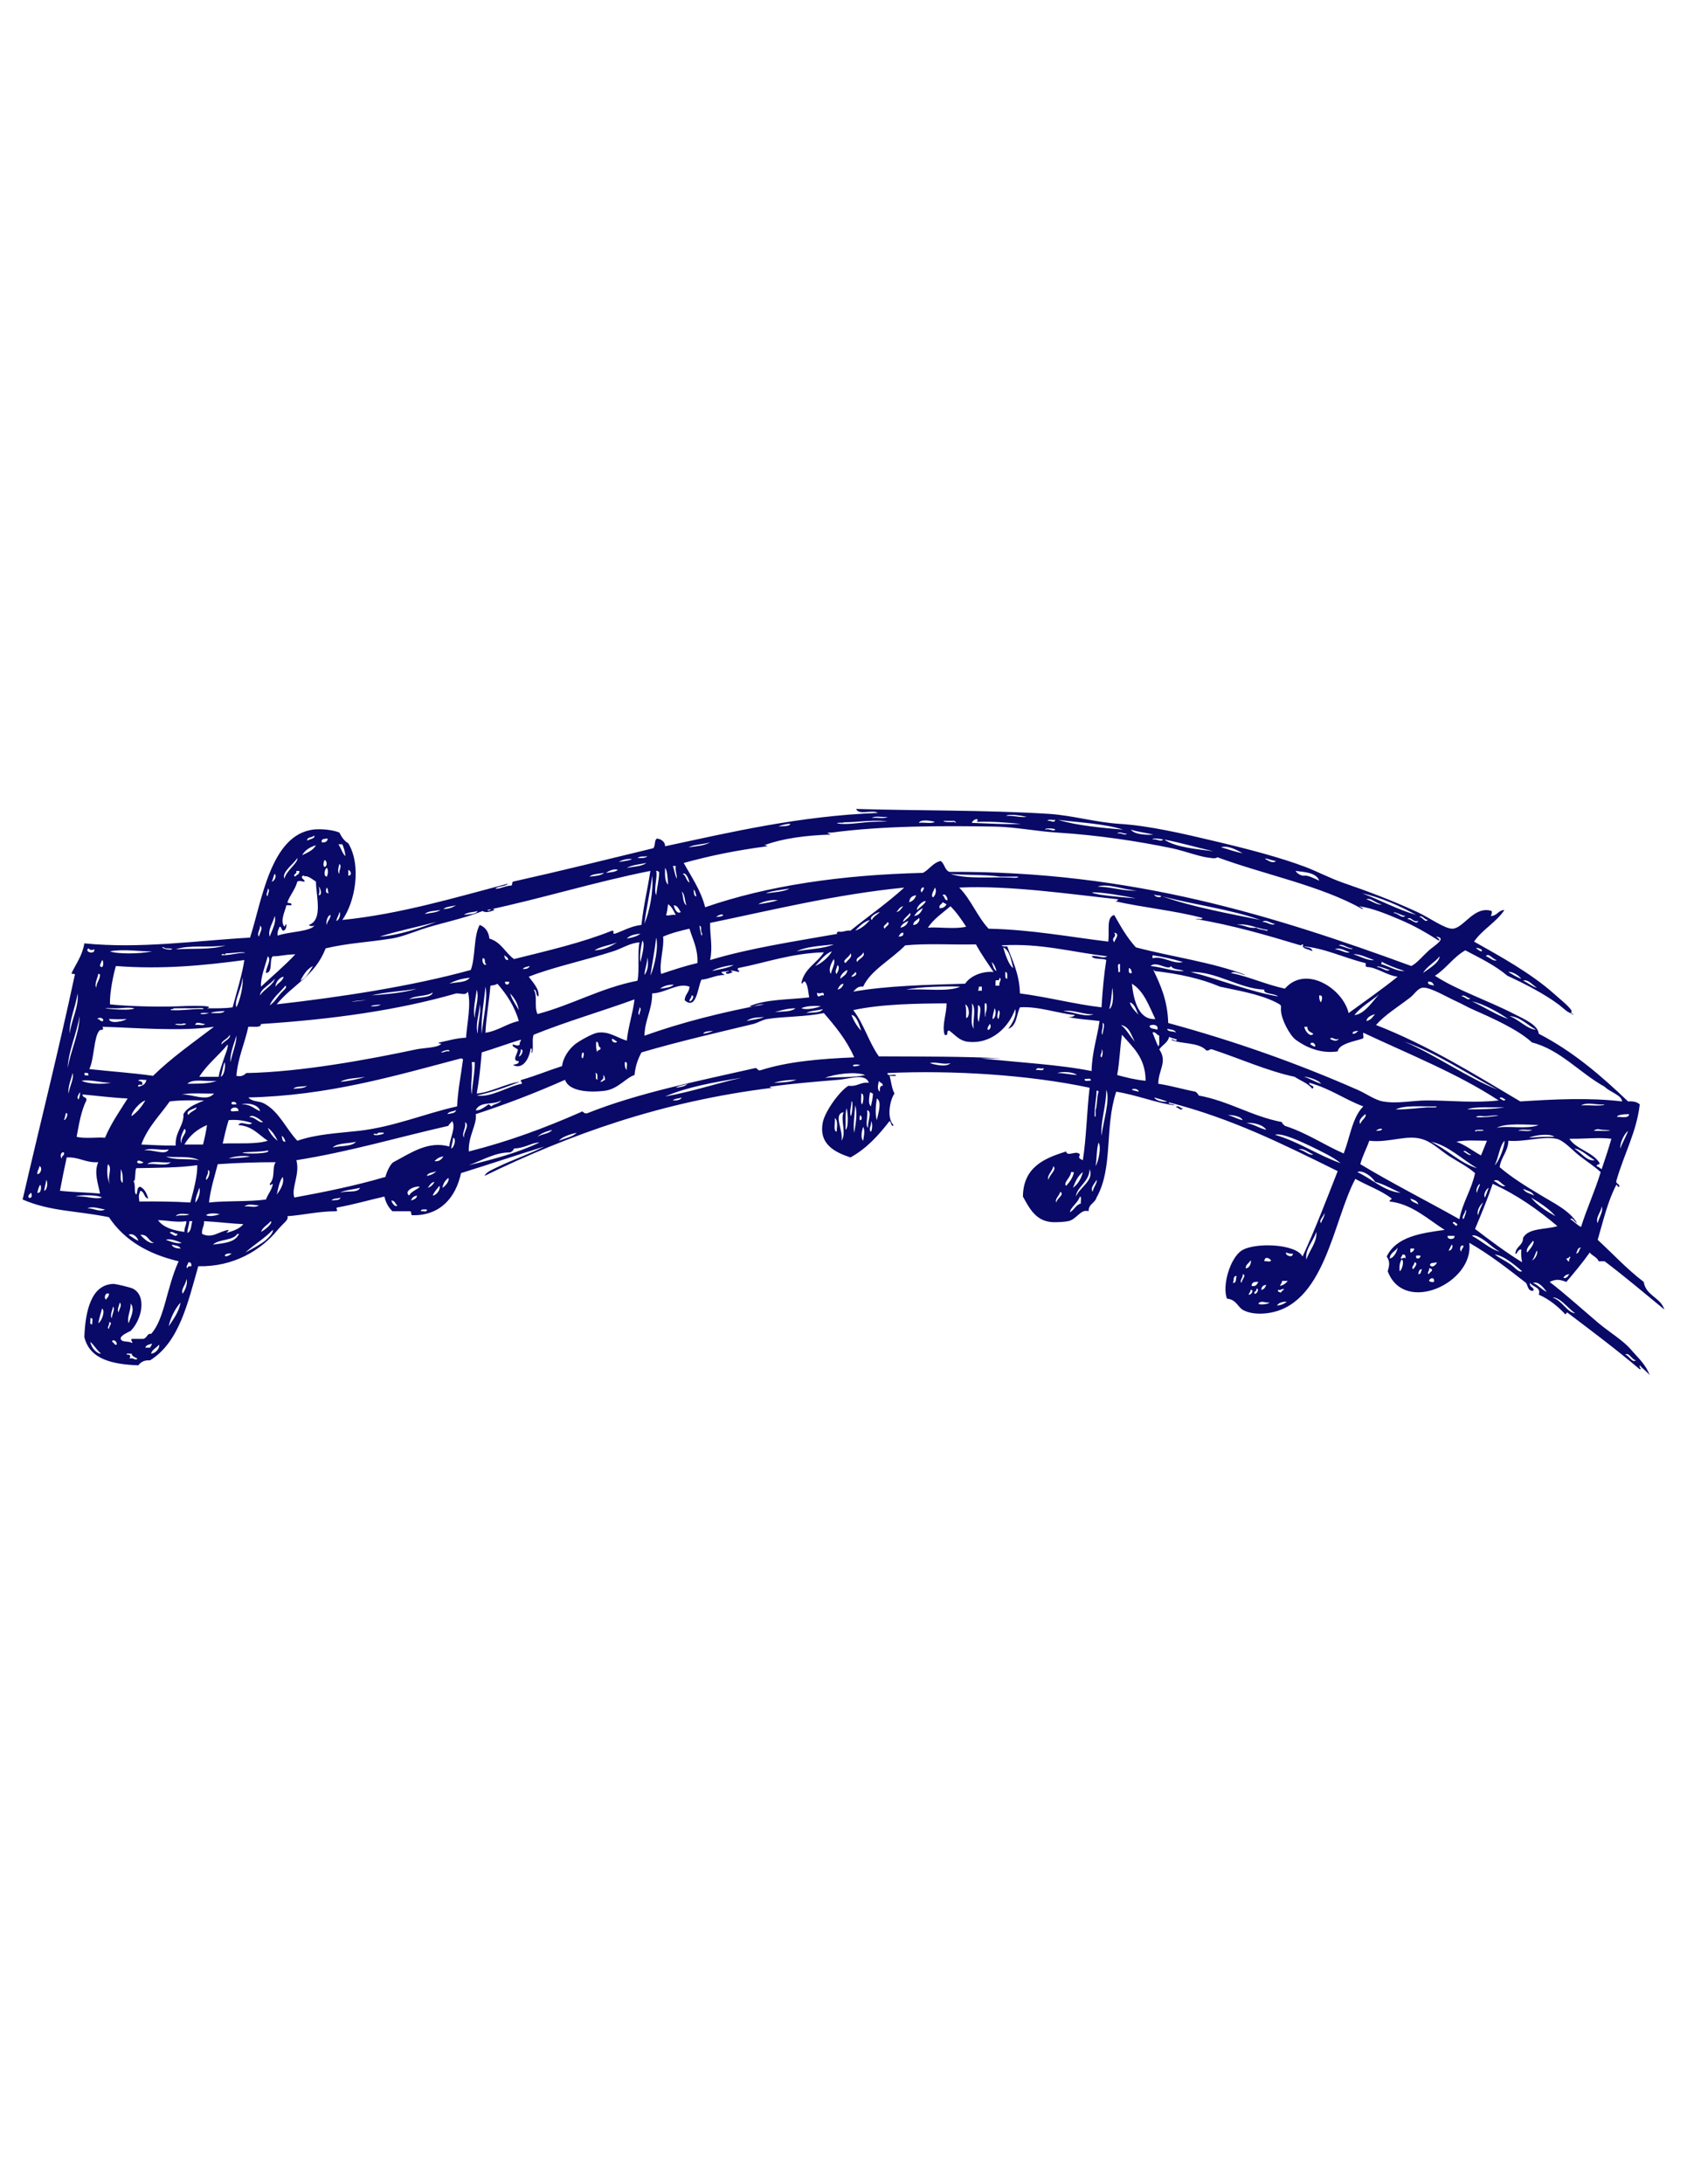 <?xml version="1.0" encoding="UTF-8"?>
<!DOCTYPE svg PUBLIC "-//W3C//DTD SVG 1.1//EN" "http://www.w3.org/Graphics/SVG/1.1/DTD/svg11.dtd">
<!-- Creator: CorelDRAW X8 -->
<svg xmlns="http://www.w3.org/2000/svg" xml:space="preserve" width="8.5in" height="11in" version="1.1" style="shape-rendering:geometricPrecision; text-rendering:geometricPrecision; image-rendering:optimizeQuality; fill-rule:evenodd; clip-rule:evenodd"
viewBox="0 0 8500 11000"
 xmlns:xlink="http://www.w3.org/1999/xlink">
 <defs>
  <style type="text/css">
   <![CDATA[
    .fil0 {fill:#090968}
   ]]>
  </style>
 </defs>
 <g id="Layer_x0020_1">

  <g id="_68808228128">
   <path class="fil0" d="M5925 5577c10,-16 22,7 35,5 -11,16 -23,-7 -35,-5z"/>
   <path class="fil0" d="M7511 4613c33,0 37,-29 69,-30 -41,62 -110,97 -153,159 133,75 283,157 401,261 31,28 69,57 89,84 5,8 -9,27 14,20 -32,-3 -53,-30 -79,-49 -73,-54 -168,-103 -257,-144 -61,-52 -138,-89 -212,-128 -60,34 -96,92 -153,128 105,70 268,125 400,193 51,26 119,55 123,99 174,90 315,212 450,341 27,-2 46,3 59,15 -16,139 -79,249 -118,385 -3,18 17,12 15,30 -11,3 -7,-10 -15,-10 -43,81 -66,181 -94,277 77,71 148,148 232,212 11,70 84,77 104,139 -100,-82 -198,-165 -301,-243 -10,0 -20,0 -30,0 -8,-21 -32,-27 -45,-44 -37,52 -77,100 -118,148 -32,-12 -51,-16 -84,0 78,60 155,130 247,208 55,46 124,87 163,133 32,38 74,73 94,129 -14,-19 -35,-32 -50,-50 -6,11 13,19 0,20 -116,-98 -238,-190 -360,-282 -12,-10 -6,2 -15,5 -38,-40 -80,-75 -134,-99 13,-37 -28,-37 -44,-59 -6,24 29,23 15,40 -26,1 -25,-25 -35,-40 -91,-71 -183,-143 -286,-202 26,201 -328,365 -411,143 10,-32 11,-50 -5,-74 48,-100 173,-118 292,-134 -85,-54 -166,-131 -277,-143 -2,-11 10,-7 10,-15 -53,-41 -123,-65 -183,-99 -114,213 -153,644 -449,677 -36,4 -81,2 -114,-15 -30,-15 -35,-54 -84,-59 -25,-66 16,-204 74,-242 65,-42 273,-35 307,30 64,-138 120,-285 177,-430 -284,-140 -534,-265 -849,-346 -13,8 23,8 29,15 -91,-11 -194,-53 -296,-69 -60,183 -14,382 -99,533 -8,29 -41,32 -40,69 -41,-13 -59,41 -103,50 -19,4 -58,6 -79,5 -82,-5 -114,-65 -149,-129 2,-146 104,-192 218,-227 5,30 52,-9 69,15 -3,14 -12,17 15,29 18,-114 20,-247 34,-365 -305,-65 -690,-89 -1018,-74 -3,19 27,5 40,10 15,7 -22,4 -30,4 9,30 11,65 25,89 -24,33 -40,125 -5,159 -10,16 -12,-18 -20,-20 -55,71 -115,138 -197,183 -75,-25 -162,-65 -139,-178 12,-56 85,-157 129,-183 46,6 59,-20 103,-15 -19,-51 -98,-19 -153,-15 -110,9 -245,20 -346,35 1,6 9,4 15,5 -563,69 -1027,237 -1453,444 10,-21 41,-32 65,-44 71,-35 164,-67 237,-104 -126,39 -282,91 -420,134 -27,125 -107,216 -247,212 -7,-3 -1,-19 -10,-20 -30,0 -59,0 -89,0 -19,-19 -33,-42 -40,-74 -79,18 -154,40 -237,55 -14,4 7,13 -5,19 -91,0 -163,19 -247,25 9,18 -20,34 -49,69 -83,102 -222,187 -400,183 -53,186 -96,383 -243,474 -30,-2 -47,9 -59,25 -133,-5 -246,-31 -272,-143 5,-127 33,-266 149,-267 7,0 85,17 98,25 69,39 41,157 -14,212 -22,10 -45,22 -50,35 0,26 39,13 55,25 12,-2 -7,-9 0,-20 19,0 39,0 59,0 21,-6 20,-30 39,-25 68,-73 77,-229 139,-366 -154,-36 -275,-107 -351,-222 -168,-34 -293,-28 -435,-89 83,-360 181,-748 262,-1127 8,-17 -17,-3 -15,-14 23,-48 54,-88 64,-149 284,28 553,-13 835,-29 60,-186 103,-515 317,-544 38,-5 101,1 133,15 11,22 24,42 45,54 67,112 35,294 -30,386 290,-29 569,-113 835,-183 -14,16 -48,11 -64,25 17,5 51,-15 79,-15 9,-1 3,-17 10,-20 238,-53 471,-111 706,-168 13,-10 4,-43 20,-49 26,4 41,21 40,39 340,-73 675,-152 1072,-168 -25,-18 -99,13 -109,-20 286,9 660,5 974,25 117,8 224,41 351,50 152,9 329,51 489,89 165,39 321,80 449,128 58,22 120,55 188,79 136,47 240,86 376,148 62,29 140,86 178,84 56,-2 109,-118 197,-89 2,12 -1,19 -5,25zm-2337 -499l0 0c-24,-6 -94,-17 -104,-5 40,-3 64,9 104,5zm-702 0l0 0c-24,3 -62,-7 -79,5 25,-3 63,6 79,-5zm425 30l0 0c78,3 178,9 247,5 -72,-6 -142,-13 -222,-10 16,-26 -24,-10 -25,5zm420 -15l0 0c-12,3 -36,-6 -39,5 17,-4 34,15 39,-5zm341 49l0 0c-94,-30 -215,-35 -326,-49 93,29 229,41 326,49zm-1418 -34l0 0c8,-2 -51,0 -5,5 46,4 121,-9 158,-10 47,-2 117,-2 45,-5 -44,-2 -90,2 -129,5 -57,4 -39,-1 -69,5zm390 0l0 0c25,-4 63,6 80,-5 -15,-5 -73,-15 -80,5zm178 -10l0 0c-18,0 -36,0 -54,0 -3,7 43,7 54,5 10,11 10,-1 0,-5zm-884 29l0 0c19,-5 51,2 59,-14 -22,-1 -59,10 -59,14zm3325 574l0 0c-58,-37 -123,-75 -192,-104 -68,-29 -140,-59 -208,-69 3,4 27,12 15,14 -212,-119 -490,-172 -731,-261 -2,9 -45,4 -25,4 -52,-1 -132,-34 -203,-49 -174,-36 -372,-66 -578,-79 -102,-6 -211,-28 -311,-30 -275,-5 -570,-4 -825,30 -32,0 -22,2 -5,10 -126,4 -242,19 -336,54 6,1 14,-1 15,5 -158,21 -281,46 -420,84 39,71 85,135 108,223 315,-109 685,-163 1097,-173 33,-17 49,-50 89,-60 21,13 20,46 45,55 920,-6 1646,225 2327,474 27,-13 58,-51 89,-79 23,-21 96,-63 35,-69 5,3 25,16 14,20zm-1981 -559l0 0c20,-7 40,12 49,0 -5,-8 -61,-8 -49,0zm543 25l0 0c-36,-9 -79,-13 -113,-25 17,26 84,28 113,25zm-133 -5l0 0c-17,4 -37,-15 -49,0 20,-7 38,14 49,0zm-4131 35l0 0c12,-5 47,-13 35,-25 -8,12 -34,5 -35,25zm74 9l0 0c19,2 29,-4 30,-19 -14,2 -34,-1 -30,19zm4186 -14l0 0c20,-6 40,15 54,0 -12,-3 -54,-10 -54,0zm306 59l0 0c-94,-22 -160,-42 -247,-59 58,41 174,49 247,59zm-2644 -20l0 0c40,-5 81,-8 109,-25 -34,11 -79,10 -109,25zm-1729 45l0 0c-1,-24 -8,-42 -15,-60 -7,0 -13,0 -20,0 13,18 19,44 35,60zm-218 -5l0 0c27,-13 55,-24 70,-50 -32,9 -55,25 -70,50zm4739 -10l0 0c-28,-15 -72,-41 -109,-30 37,10 69,23 109,30zm-3049 24l0 0c21,1 41,1 50,-9 -21,4 -32,-3 -50,9zm-1779 104l0 0c9,-41 71,-80 65,-104 -19,32 -80,71 -65,104zm4996 -89l0 0c-16,0 -60,-19 -54,-10 13,6 37,26 54,10zm-3311 5l0 0c21,-3 64,-9 65,-15 -29,-1 -49,5 -65,15zm-1482 25l0 0c14,-4 12,-30 0,-35 -5,5 -11,32 0,35zm1522 5l0 0c35,-7 75,-7 99,-25 -34,7 -73,10 -99,25zm-1448 30l0 0c-4,-18 15,-38 0,-50 -3,11 -12,41 0,50zm1700 24l0 0c1,-24 -9,-37 -5,-64 -5,0 -10,0 -15,0 8,20 10,46 20,64zm-1764 -10l0 0c6,-6 10,-39 0,-44 -10,5 -18,41 0,44zm1720 40l0 0c-2,-36 -4,-72 -15,-84 -1,33 -2,68 15,84zm-312 -59l0 0c22,-3 46,-4 59,-15 -15,-8 -46,4 -59,15zm-1299 14l0 0c21,-1 13,-25 0,-29 0,10 0,20 0,29zm-267 5l0 0c5,-11 23,-10 20,-29 -5,0 -10,0 -15,0 7,16 -24,18 -5,29zm-94 643l0 0c327,-37 680,-91 978,-173 25,-66 13,-169 45,-227 28,11 45,34 49,69 59,17 80,72 124,103 169,-42 342,-82 494,-143 19,2 -6,17 15,15 44,-15 80,-38 133,-44 10,-96 31,-180 45,-272 -282,56 -554,141 -821,197 9,14 23,-19 35,0 -15,6 -43,17 -59,5 -102,41 -212,60 -312,94 -49,17 -103,38 -148,45 -123,19 -221,23 -331,49 -56,142 -160,177 -247,282zm1912 -549l0 0c5,-40 16,-88 15,-118 -6,-1 -7,-7 -15,-5 9,30 -14,89 0,123zm3266 -99l0 0c19,-2 43,11 75,25 -16,-43 -80,-43 -119,-49 5,12 30,27 44,24zm-3602 5l0 0c28,-3 58,-5 74,-19 -25,5 -58,4 -74,19zm504 30l0 0c-4,-19 -18,-54 -34,-44 17,8 17,35 34,44zm-2105 -5l0 0c14,-1 27,-29 15,-39 -7,11 -8,28 -15,39zm3731 -20l0 0c26,4 49,-7 10,-5 -23,0 -46,0 -69,0 -79,-12 -199,-7 -252,-14 81,28 206,14 311,19zm-3573 -10l0 0c-21,11 20,26 5,30 -18,-1 -19,-7 -34,0 -11,41 -36,66 -50,104 4,8 24,-1 20,15 -8,0 -16,0 -25,0 -6,30 -34,79 -10,108 3,-5 6,-11 10,-14 1,17 -3,29 -14,34 -13,0 -8,-19 -20,-20 -6,13 -12,25 -10,45 56,-21 169,-19 188,-54 0,8 -31,8 -30,0 71,-26 36,-142 35,-218 -20,-13 -45,-34 -60,-25 5,0 4,-6 -5,-5zm1720 243l0 0c26,-65 46,-162 39,-243 -10,84 -29,159 -39,243zm2480 -168l0 0c-64,-3 -145,-38 -197,-20 68,1 139,25 197,20zm840 271l0 0c-6,0 -10,3 -14,5 -169,-51 -340,-101 -529,-133 10,-3 32,6 35,-5 -138,-37 -297,-52 -440,-84 8,0 12,-4 15,-10 -237,-25 -545,-71 -801,-59 59,59 91,146 148,207 218,5 404,41 603,65 7,-55 -11,-123 30,-134 35,61 61,109 109,163 182,48 386,75 553,139 -25,-1 -53,-23 -74,-10 96,20 175,58 272,79 106,-122 293,1 321,123 83,-60 167,-119 247,-183 -58,-8 -104,-47 -153,-49 -17,-4 -1,-11 -10,-20 -104,-25 -207,-76 -312,-84 16,8 44,3 45,25 -13,-12 -59,-11 -45,-35zm-4961 -247l0 0c21,-1 7,-39 0,-44 5,19 5,25 0,44zm50 -10l0 0c-5,-8 -2,-24 -10,-29 -4,12 -9,28 10,29zm1922 149l0 0c-1,73 14,116 0,187 199,-60 426,-94 647,-133 -16,4 -7,-10 0,-10 25,4 35,-8 60,-5 90,-73 186,-139 271,-217 -350,35 -659,112 -978,178zm1067 -154l0 0c2,-9 11,-12 10,-24 -14,-6 -21,21 -10,24zm55 25l0 0c12,-4 22,-36 10,-49 -3,14 -22,37 -10,49zm-3351 -5l0 0c-2,-13 15,-31 0,-39 3,13 -14,31 0,39zm2511 -15l0 0c41,-6 88,-7 118,-24 -38,6 -102,13 -118,24zm-351 15l0 0c-4,-12 -5,-28 -15,-34 4,12 -1,34 15,34zm-50 45l0 0c-10,-21 -7,-56 -24,-69 9,22 4,58 24,69zm2056 -65l0 0c-50,0 80,20 15,10 64,10 151,17 193,20 -64,-13 -161,-29 -208,-30zm1621 114l0 0c-79,-44 -183,-90 -272,-109 92,35 174,80 272,109zm-2362 -74l0 0c1,-15 -14,-39 -25,-25 12,5 8,25 25,25zm1077 -20l0 0c-7,-8 -28,-1 -35,-10 -1,13 31,19 35,10zm-1270 30l0 0c18,-6 29,-17 35,-35 -22,2 -33,14 -35,35zm1769 89l0 0c-150,-54 -333,-76 -494,-119 148,53 341,88 494,119zm613 -79l0 0c-30,-2 -54,-35 -79,-25 25,6 56,32 79,25zm-3143 0l0 0c35,-5 69,-11 99,-20 -28,-5 -75,5 -99,20zm801 29l0 0c14,-15 34,-25 44,-44 -13,-7 -51,31 -44,44zm113 -9l0 0c19,0 29,-8 35,-20 -7,-3 -13,-8 -20,-10 -3,12 -19,10 -15,30zm-1378 34l0 0c8,7 28,-4 49,0 -11,-20 -20,-43 -39,-54 -3,19 -4,39 -10,54zm-1122 -30l0 0c27,0 47,-8 64,-19 -21,6 -49,6 -64,19zm1196 15l0 0c-10,-13 -14,-32 -35,-34 2,18 18,47 35,34zm1087 0l0 0c18,-3 24,-18 34,-29 -18,3 -24,18 -34,29zm158 79l0 0c49,-5 137,9 193,-5 -24,-37 -49,-73 -79,-103 -40,34 -85,64 -114,108zm-69 -59l0 0c25,-3 35,-20 44,-39 -19,8 -33,22 -44,39zm-2466 -10l0 0c26,-6 60,-6 79,-20 -29,5 -62,4 -79,20zm198 5l0 0c24,-5 58,-1 69,-20 -23,7 -54,5 -69,20zm-643 30l0 0c14,-3 24,-36 15,-45 -2,17 -13,27 -15,45zm2698 -5l0 0c8,-18 27,-26 40,-40 -19,4 -59,28 -40,40zm2688 -20l0 0c-19,-1 -59,-27 -59,-15 22,0 40,30 59,15zm-2530 30l0 0c12,-12 43,-30 35,-45 -11,12 -39,34 -35,45zm-943 -25l0 0c59,-2 34,-27 0,0zm-1962 40l0 0c3,-20 18,-28 20,-50 -18,2 -25,41 -20,50zm-287 59l0 0c10,-30 35,-71 25,-104 -7,32 -36,69 -25,104zm5836 -84l0 0c-17,0 -31,-28 -44,-15 17,-1 27,31 44,15zm-2594 25l0 0c20,2 39,-24 29,-35 -9,12 -27,15 -29,35zm2545 -20l0 0c-28,9 -37,-26 -55,-10 18,-1 47,33 55,10zm-2837 49l0 0c32,-11 55,-31 74,-54 -33,10 -53,32 -74,54zm228 -15l0 0c20,-4 34,-15 39,-34 -17,8 -33,16 -39,34zm1887 -19l0 0c-21,-1 -44,-26 -64,-10 23,-2 47,22 64,10zm-4511 64l0 0c99,-7 199,-42 286,-74 -94,25 -195,45 -286,74zm2545 -40l0 0c2,-11 31,-21 14,-34 -2,11 -31,21 -14,34zm1872 -5l0 0c12,10 34,9 50,15 8,1 12,-5 0,-5 -48,-7 -100,-35 -149,-24 40,-2 56,20 99,14zm-5025 45l0 0c3,-19 23,-44 5,-55 3,20 -19,40 -5,55zm2233 -15l0 0c-12,-16 2,-35 -14,-40 2,13 12,74 14,40zm-64 -25l0 0c-39,9 -90,21 -133,40 7,51 -21,133 -10,188 59,-20 119,-40 183,-55 3,-74 -24,-118 -40,-173zm1053 40l0 0c14,-1 28,-2 24,-20 -14,0 -18,11 -24,20zm1087 29l0 0c2,-14 33,-43 0,-49 16,26 -19,21 0,49zm-2456 -19l0 0c27,-5 52,-11 69,-25 -29,3 -54,8 -69,25zm119 187l0 0c21,-46 42,-144 29,-192 -7,67 -20,128 -29,192zm-50 -69l0 0c6,-29 25,-91 10,-108 -8,28 -16,83 -10,108zm-232 -59l0 0c49,-2 82,-20 114,-40 -37,15 -83,20 -114,40zm-287 321l0 0c177,-47 317,-131 504,-168 11,-57 -1,-136 10,-193 -49,3 -88,31 -133,45 -139,45 -305,80 -425,128 20,27 55,63 49,99 -16,-3 -5,-34 -24,-34 21,30 1,83 19,123zm1305 -316l0 0c62,-12 136,-12 188,-35 -80,9 -136,11 -188,35zm548 -30l0 0c-72,73 -176,127 -212,208 -28,-4 -37,13 -50,25 172,-30 369,-34 564,-40 26,-40 88,-64 143,-59 -31,-46 -62,-90 -89,-139 -117,3 -246,-6 -356,5zm494 10l0 0c10,38 30,93 50,104 -11,-40 -16,-87 -50,-104zm20 -5l0 0c24,69 61,134 64,237 139,18 284,56 411,70 5,-83 12,-162 24,-238 -19,-11 -62,0 -74,-19 30,-7 57,15 79,0 -180,-21 -334,-67 -533,-55 5,6 17,6 29,5zm1740 10l0 0c-26,1 -50,-26 -70,-15 20,3 68,27 70,15zm-5930 5l0 0c81,-6 178,4 252,-20 -78,13 -185,-4 -252,20zm-49 -5l0 0c-7,0 -10,-8 -20,-5 28,22 89,5 20,5zm6631 15l0 0c2,-14 -29,-20 -30,-15 11,5 15,15 30,15zm-6992 -10l0 0c-15,6 -19,4 -30,-5 -22,20 36,33 30,5zm6325 15l0 0c-20,-7 -52,-27 -74,-15 26,0 56,23 74,15zm-6246 -5l0 0c33,14 151,14 212,0 -60,2 -139,-13 -212,0zm3553 74l0 0c35,-14 74,-51 84,-74 -38,15 -58,48 -84,74zm-2906 -64l0 0c11,-2 53,-2 25,-5 -20,-2 -66,6 -89,5 4,13 -23,-4 -20,10 37,-1 58,-6 84,-10zm2649 257l0 0c-39,-3 -50,17 -74,10 79,-36 198,-33 301,-45 -5,-28 -6,-59 -20,-79 -12,-6 -15,20 -19,5 16,-73 79,-99 113,-153 -165,5 -288,51 -430,79 -15,9 14,15 0,20 -23,-6 -56,-13 -29,0 -6,4 -30,15 -35,5 0,-9 14,-3 15,-10 -37,6 -51,1 -20,20 -47,0 -75,20 -118,24 -19,39 -24,154 -84,104 0,-30 23,-39 24,-69 -58,-22 -121,32 -188,34 0,84 -37,131 -39,213 187,-67 390,-118 603,-158zm469 -213l0 0c6,-17 45,-27 30,-49 -3,20 -45,27 -30,49zm-59 5l0 0c8,-13 39,-30 25,-49 -3,19 -47,37 -25,49zm2663 -15l0 0c-30,-10 -75,-33 -104,-29 32,9 75,34 104,29zm-5549 -19l0 0c-19,20 3,82 -34,84 -1,-29 31,-67 9,-84 -12,46 -37,107 -34,153 58,-54 119,-105 173,-163 -62,2 -71,10 -114,10zm4433 -5l0 0c0,5 0,10 0,15 50,-15 104,32 153,19 -44,-14 -108,-28 -153,-34zm1680 5l0 0c17,4 39,29 54,19 -19,-3 -43,-40 -54,-19zm-4927 19l0 0c0,-14 -11,-18 -20,-24 3,12 5,25 20,24zm4610 65l0 0c31,-23 81,-51 84,-84 -25,31 -63,49 -84,84zm-3923 10l0 0c18,-21 21,-57 15,-89 -1,33 -13,56 -15,89zm-796 -55l0 0c-15,-1 0,-32 -19,-29 -6,18 9,43 19,29zm1735 50l0 0c4,-22 25,-54 15,-75 -10,17 -30,50 -15,75zm-3672 -35l0 0c8,-1 8,-34 0,-35 -1,9 -22,35 0,35zm70 -5l0 0c-13,42 -32,136 -30,193 77,9 235,14 341,10 38,-2 200,-7 148,10 45,0 90,1 129,-5 20,-75 49,-168 59,-238 -202,27 -412,48 -647,30zm6374 -10l0 0c38,10 83,39 118,35 -42,-13 -105,-38 -118,-50 8,2 3,11 0,15zm-1937 35l0 0c-6,-18 -11,-35 -25,-45 8,16 8,38 25,45zm613 5l0 0c3,0 6,0 9,0 0,-13 0,-27 0,-40 -19,-3 -5,27 -9,40zm163 -30l0 0c56,5 118,30 168,25 -20,-10 -55,-5 -65,-25 -12,26 -73,-28 -103,0zm-2209 25l0 0c38,-9 78,-14 109,-30 -40,3 -94,18 -109,30zm627 15l0 0c6,-9 19,-34 5,-45 -2,11 -17,35 -5,45zm-2702 34l0 0c31,-14 46,-45 64,-74 -31,15 -48,45 -64,74zm1121 -59l0 0c18,1 30,-3 35,-15 -13,4 -28,5 -35,15zm4368 5l0 0c-17,-4 -64,-26 -64,-15 23,0 46,26 64,15zm-1299 15l0 0c-2,-12 -5,-22 -15,-25 0,13 -5,31 15,25zm-1468 29l0 0c13,-13 32,-20 35,-44 -18,6 -41,32 -35,44zm1651 223l0 0c341,93 650,203 953,336 44,19 88,52 129,59 73,13 149,-5 222,-5 118,0 238,14 361,0 -206,-135 -450,-232 -682,-341 -3,9 6,29 -5,30 -32,12 -118,24 -124,64 -87,13 -162,-22 -212,-59 -31,-24 -73,-104 -74,-149 -1,-25 8,-22 -25,-39 -84,-43 -206,-62 -282,-79 -96,-41 -208,-65 -331,-79 0,-3 0,-6 -5,-5 37,77 72,155 75,267zm553 -134l0 0c-16,-16 -77,-11 -69,-34 -126,-5 -239,-92 -371,-89 148,37 297,99 440,123zm1226 -89l0 0c-13,-17 -48,-38 -65,-34 21,12 40,26 65,34zm-3375 -10l0 0c12,1 35,-13 19,-24 -3,11 -16,13 -19,24zm785 10l0 0c-1,-14 4,-34 -10,-34 1,14 -4,34 10,34zm-4590 45l0 0c1,-27 18,-38 19,-64 -1,-4 -4,-6 -9,-5 -3,20 -21,51 -10,69zm904 -5l0 0c10,-20 34,-25 40,-50 -24,3 -44,36 -40,50zm-198 104l0 0c19,-35 38,-120 30,-149 -1,52 -43,115 -30,149zm1073 -119l0 0c35,-9 84,-4 103,-30 -40,4 -75,14 -103,30zm2752 -15l0 0c0,8 0,17 0,25 6,0 13,0 20,0 -6,-16 15,-31 0,-40 -1,22 -12,7 -20,15zm-3706 74l0 0c19,-30 70,-55 74,-84 -20,29 -74,52 -74,84zm6434 -39l0 0c-21,-11 -45,-45 -70,-35 23,9 54,35 70,35zm-5179 -30l0 0c-7,0 -13,0 -20,0 -4,19 24,19 20,0zm4660 20l0 0c-4,-13 -11,-22 -30,-20 -2,18 18,15 30,20zm-4719 -10l0 0c-8,7 -22,8 -35,10 -7,84 -22,163 -25,237 66,-10 106,-46 168,-59 -22,-76 -62,-135 -108,-188zm1714 30l0 0c16,-4 26,-14 30,-30 -18,2 -23,17 -30,30zm1601 148l0 0c-32,-66 -57,-141 -118,-178 9,87 35,183 118,178zm-2495 -153l0 0c27,-3 54,-6 69,-20 -30,-1 -52,7 -69,20zm-1967 84l0 0c24,-16 35,-37 55,-60 12,-14 36,-30 24,-39 -26,33 -61,57 -79,99zm3207 -79l0 0c95,-6 212,13 272,-15 -64,-3 -212,0 -272,15zm-2139 222l0 0c7,-72 32,-179 19,-237 -6,67 -24,163 -19,237zm2500 -217l0 0c7,0 13,0 20,0 0,-7 0,-14 0,-20 -5,0 -10,0 -15,0 0,8 -1,15 -5,20zm662 93l0 0c23,-14 21,-81 15,-108 -2,39 -7,75 -15,108zm2496 391l0 0c-125,-69 -224,-187 -366,-223 -70,-65 -198,-122 -302,-168 -25,-11 -50,-26 -79,-39 -41,-18 -131,-72 -168,-69 -27,2 -43,33 -64,49 -62,48 -126,86 -173,139 266,104 494,247 727,385 170,-11 348,-20 513,0 -2,-32 -63,-48 -88,-74zm-6212 -460l0 0c81,-7 162,-13 228,-34 -74,14 -159,16 -228,34zm519 114l0 0c0,-48 24,-98 10,-143 -5,43 -21,100 -10,143zm-35 -133l0 0c-12,21 -31,8 -59,9 -294,85 -627,131 -983,154 -1,20 -30,12 -64,14 -18,85 -52,153 -60,247 27,6 39,-4 50,-14 278,-5 625,-70 855,-119 36,-8 117,-8 128,-30 -2,4 -23,-3 -10,-5 44,-9 84,-22 134,-24 5,-69 27,-173 9,-232zm-296 39l0 0c37,-11 116,-6 119,-35 -30,22 -90,13 -119,35zm2061 -15l0 0c11,0 14,-8 29,-5 1,-28 -23,0 -34,-15 -1,9 1,16 5,20zm-3771 188l0 0c8,-69 47,-134 40,-203 -10,68 -44,138 -40,203zm2263 -119l0 0c-6,-36 -23,-62 -44,-84 10,33 29,57 44,84zm4210 25l0 0c51,-3 98,-77 124,-104 -41,35 -90,61 -124,104zm-3350 -69l0 0c12,1 30,-31 10,-30 1,15 -11,15 -10,30zm3182 5l0 0c4,-12 13,-37 -9,-35 -1,16 2,28 9,35zm752 -20l0 0c-15,0 -32,-24 -45,-10 17,-2 31,25 45,10zm-5614 15l0 0c20,-2 78,-9 30,-5 -41,3 -75,9 -30,5zm608 474l0 0c71,13 158,-47 227,-59 5,-9 -15,-16 0,-20 70,-20 134,-47 203,-69 4,-38 30,-81 64,-109 24,-19 89,-55 114,-59 57,-9 96,24 148,40 8,-75 30,-135 39,-208 -168,61 -345,112 -508,178 -11,24 2,71 -10,94 -3,-7 5,-26 -5,-25 -10,62 -44,106 -89,84 10,-6 30,-3 29,-20 -39,0 -4,-39 -5,-59 -7,-6 -35,-16 -24,-25 11,3 25,10 34,0 -4,-14 7,-12 5,-24 -67,20 -130,44 -197,64 -6,72 -13,142 -25,207 66,-4 154,-53 217,-59 -68,27 -138,52 -217,69zm5198 -385l0 0c-52,-35 -124,-76 -183,-89 60,28 129,72 183,89zm-1863 -20l0 0c-13,-23 -17,-55 -44,-64 3,27 47,64 44,64zm-1438 -25l0 0c53,68 79,163 129,233 208,1 433,0 618,10 -35,0 -70,0 -104,0 190,21 395,31 558,64 2,-96 28,-167 40,-252 -62,-8 -101,-8 -158,-20 15,1 27,-2 34,-10 -92,-10 -185,-45 -277,-39 -18,37 -16,95 -59,108 18,-23 44,-64 35,-99 -31,89 -119,180 -242,164 -39,-6 -59,-32 -89,-55 -21,-5 0,30 -25,20 -14,-51 11,-104 10,-158 -150,1 -326,3 -470,34zm608 94l0 0c-10,-28 15,-102 -10,-128 6,40 -12,104 10,128zm59 -79l0 0c5,-12 7,-26 5,-44 -1,-4 -4,-6 -9,-5 -2,21 1,108 4,49zm-3098 -34l0 0c21,0 41,0 50,-10 -15,5 -39,1 -50,10zm539 138l0 0c-1,-51 19,-106 10,-148 -1,48 -24,101 -10,148zm2461 -79l0 0c20,-3 17,-60 -5,-69 7,17 4,45 5,69zm-830 -49l0 0c28,10 73,-2 98,-10 -21,-4 -77,-3 -98,10zm894 69l0 0c1,-22 19,-84 -5,-84 3,26 -7,66 5,84zm-4363 -69l0 0c-120,-6 87,18 108,0 -35,-8 -64,2 -108,0zm2653 34l0 0c-3,-13 15,-31 0,-39 3,13 -14,30 0,39zm-2199 -30l0 0c13,-9 -34,-4 -59,-4 -30,-1 -69,0 -89,0 -1,3 -4,5 -10,4 -3,1 -6,1 -5,5 60,4 105,-7 163,-5zm2881 15l0 0c37,-4 82,0 104,-19 -40,0 -72,10 -104,19zm1097 35l0 0c16,-3 20,-43 10,-54 -3,18 -10,33 -10,54zm-939 -30l0 0c30,-5 71,2 84,-20 -27,8 -63,7 -84,20zm969 30l0 0c2,-10 12,-37 0,-45 -2,10 -12,37 0,45zm479 -25l0 0c-43,6 -106,-25 -153,-15 49,3 115,34 153,15zm-4447 -5l0 0c25,-1 57,5 69,-10 -24,0 -69,4 -69,10zm-10 0l0 0c-66,-6 -47,15 0,0zm2352 376l0 0c23,-3 47,-6 59,-20 -19,8 -44,9 -59,20zm-479 123l0 0c12,-12 13,12 34,5 256,-102 554,-161 845,-227 14,-1 10,17 30,10 135,-43 299,-57 469,-64 -38,-87 -95,-156 -153,-223 -100,20 -196,16 -286,30 -25,4 -46,19 -70,25 -174,42 -368,86 -563,143 -17,32 -31,68 -35,114 -41,12 -83,70 -148,79 -84,11 -184,2 -202,-55 -144,64 -294,122 -450,173 8,50 -39,111 -35,188 202,-51 382,-118 564,-198zm1413 -410l0 0c-9,-30 -25,-80 -49,-79 12,30 28,57 49,79zm2545 -49l0 0c23,-4 32,-20 44,-35 -19,7 -39,13 -44,35zm855 44l0 0c-48,-28 -82,-66 -134,-69 48,17 89,66 134,69zm-7398 193l0 0c15,-89 59,-176 60,-262 -15,90 -57,177 -60,262zm3420 -237l0 0c30,-7 63,-9 89,-20 -44,3 -63,2 -89,20zm-3242 0l0 0c7,-17 -25,-21 -29,-10 15,-3 11,15 29,10zm119 -10l0 0c-39,2 -49,1 -89,0 5,27 75,11 89,0zm277 25l0 0c-75,-4 -1,15 24,0 -15,-4 -9,-4 -24,0zm69 5l0 0c15,-4 42,6 49,-5 -13,1 -47,-18 -49,5zm4571 49l0 0c0,-15 17,-58 0,-59 6,22 -11,49 0,59zm-579 -25l0 0c14,4 21,-24 10,-29 -3,10 -12,14 -10,29zm742 60l0 0c-19,-33 -27,-76 -70,-84 29,22 45,57 70,84zm74 -80l0 0c2,18 26,13 39,20 9,-27 -26,-29 -39,-20zm-5273 15l0 0c1,10 -12,1 -19,10 -28,34 -25,141 -50,193 106,12 218,19 321,34 93,-91 202,-167 307,-247 -171,25 -404,4 -564,0 4,1 6,5 5,10zm6098 25l0 0c-13,-9 -31,-12 -30,-35 -5,0 -10,0 -15,0 2,22 32,56 45,35zm-692 -5l0 0c-4,-17 -27,-15 -44,-20 2,19 34,9 44,20zm-2382 5l0 0c19,-3 36,-7 50,-15 -18,4 -43,0 -50,15zm3272 0l0 0c16,2 21,-9 29,-15 -12,3 -30,0 -29,15zm-1008 -5l0 0c10,22 18,48 29,69 9,-10 3,-36 5,-54 -13,-4 -23,-25 -34,-15zm-4690 59l0 0c10,-16 49,-30 40,-49 -6,21 -47,32 -40,49zm4512 154l0 0c44,12 91,24 143,29 0,-117 -65,-169 -119,-232 -11,73 -11,129 -24,203zm-4467 -65l0 0c7,-44 31,-96 29,-133 -11,39 -35,93 -29,133zm5361 74l0 0c-136,-29 -279,-93 -415,-138 -15,-4 -15,9 -30,5 -39,-43 -131,-31 -178,-54 13,-6 24,15 30,0 -12,-7 -30,-7 -39,-15 -7,31 -35,41 -50,64 43,63 -5,103 -5,173 66,10 124,28 188,40 5,6 13,9 15,19 156,29 265,104 420,134 1,10 10,13 15,19 110,35 195,95 296,139 32,-80 43,-182 99,-237 -94,-35 -164,-89 -272,-119 -4,16 35,14 15,30 -22,-28 -59,-40 -89,-60zm222 -192l0 0c-20,12 -29,-13 -44,0 11,8 36,18 44,0zm-3636 15l0 0c-9,-5 -15,-12 -25,-15 -6,16 19,26 25,15zm4437 242l0 0c-154,-80 -308,-186 -470,-242 163,70 314,180 470,242zm-4536 -188l0 0c-4,-17 20,-6 15,-25 -14,-2 -5,-28 -20,-29 -3,6 -3,43 5,54zm3592 -40l0 0c9,2 12,11 25,10 2,-16 -21,-28 -25,-10zm-5598 163l0 0c32,0 65,0 98,0 3,-28 15,-58 25,-89 9,-27 24,-60 20,-74 -46,57 -104,100 -143,163zm1220 -123l0 0c16,1 21,-9 40,-5 6,-18 -50,4 -40,5zm390 20l0 0c13,1 29,-36 10,-35 1,15 -6,24 -10,35zm2936 5l0 0c5,-6 10,-36 0,-40 7,17 -14,32 0,40zm-2614 5l0 0c3,-4 11,-28 0,-30 -4,3 -11,27 0,30zm-603 4l0 0c-5,0 -6,-4 -10,-4 -340,90 -672,188 -1072,197 23,24 53,16 79,30 76,40 111,128 168,188 99,-34 204,-38 311,-50 176,-20 338,-89 494,-123 4,-85 20,-158 30,-238zm-1221 89l0 0c20,-8 25,-57 20,-74 -10,22 -12,51 -20,74zm1265 89l0 0c3,-56 15,-104 15,-163 -5,0 -10,0 -15,0 6,57 -9,119 0,163zm781 -123l0 0c-4,-13 10,-43 -10,-40 -1,18 1,32 10,40zm1631 -35l0 0c-37,10 -73,-9 -104,0 13,4 81,25 104,0zm-455 10l0 0c-45,-13 -53,19 0,0zm885 25l0 0c12,-4 42,9 39,-10 -17,8 -31,-9 -39,10zm207 25l0 0c-18,-16 -74,-19 -99,-10 36,0 64,8 99,10zm-5080 93l0 0c3,-34 28,-74 20,-103 -7,30 -27,74 -20,103zm99 -89l0 0c0,-3 0,-6 0,-9 -1,-8 -12,-5 -20,-5 1,22 12,6 20,14zm2565 20l0 0c-1,-14 4,-34 -10,-34 7,18 -5,28 10,34zm1146 -10l0 0c57,-5 144,0 203,-14 -54,-20 -154,-4 -203,14zm-1131 20l0 0c12,1 15,-8 24,-10 -2,-9 -2,-20 -10,-24 7,22 -9,23 -14,34zm3547 -25l0 0c31,10 54,26 84,35 -12,-21 -79,-38 -84,-35zm-4857 25l0 0c43,-3 102,-16 124,-25 -43,8 -93,6 -124,25zm1636 74l0 0c136,-24 254,-65 385,-94 -138,22 -273,46 -385,94zm2144 -79l0 0c5,-18 -19,-7 -29,-10 -5,18 19,7 29,10zm-5084 0l0 0c33,16 106,19 148,10 -50,0 -106,-18 -148,-10zm286 30l0 0c20,-5 38,-12 40,-35 -12,3 -36,-6 -40,5 12,2 23,3 20,20 -9,1 -25,-5 -20,10zm3202 -20l0 0c42,-1 83,-3 114,-15 -44,0 -81,5 -114,15zm-2955 5l0 0c54,-1 110,1 148,-15 -49,6 -121,-13 -148,15zm3489 40l0 0c0,-15 -1,-31 15,-30 1,-16 -16,-14 -20,-25 -1,15 -13,40 5,55zm-2955 -15l0 0c26,-2 55,-1 69,-15 -21,7 -56,0 -69,15zm4259 15l0 0c1,-14 -30,-19 -34,-10 9,5 23,6 34,10zm-187 222l0 0c8,-71 45,-181 24,-232 0,81 -30,161 -24,232zm-35 -99l0 0c8,15 4,-21 5,-30 9,-26 6,-66 15,-93 -1,-4 -4,-6 -10,-5 0,38 -11,76 -10,128zm-5119 -84l0 0c3,-7 11,-34 5,-35 -3,8 -19,27 -5,35zm519 -25l0 0c54,-3 129,39 163,-5 -36,2 -120,-5 -163,5zm3473 60l0 0c4,-21 10,-40 10,-65 -6,0 -7,-6 -15,-5 -4,29 -10,55 5,70zm-44 -10l0 0c4,-8 14,-55 -5,-55 3,17 -6,46 5,55zm-3909 -20l0 0c-26,52 -37,118 -49,183 38,11 113,1 143,5 31,-74 74,-134 114,-198 -75,-3 -155,-14 -227,-20 -2,18 23,10 19,30zm2955 0l0 0c20,0 38,-1 45,-15 -15,6 -35,5 -45,15zm2491 5l0 0c-22,-7 -43,-14 -65,-20 7,18 52,25 65,20zm1704 -10l0 0c-7,-1 -23,-19 -29,-5 7,1 23,19 29,5zm-3167 104l0 0c5,-29 28,-92 0,-109 -5,28 -10,82 0,109zm-3563 -94l0 0c-49,70 -111,129 -143,217 62,2 96,6 173,5 -4,-68 44,-104 39,-158 21,-37 64,-51 104,-69 -51,-1 -123,-2 -173,5zm-192 74l0 0c28,-20 51,-47 69,-79 -33,11 -73,65 -69,79zm1734 -30l0 0c17,5 48,-17 64,-29 7,1 9,8 15,10 13,-14 40,-13 49,-30 -39,25 -106,2 -128,49zm1888 25l0 0c5,24 17,-75 5,-69 0,25 -9,41 -5,69zm-3118 -64l0 0c-5,16 15,8 24,10 1,-15 -20,-15 -24,-10zm143 44l0 0c-6,-33 -61,-44 -94,-34 45,-3 63,22 94,34zm6775 -34l0 0c-47,4 -85,-14 -119,5 35,-3 108,6 119,-5zm-3781 143l0 0c6,-39 18,-98 5,-138 -4,48 -11,106 -5,138zm2886 -128l0 0c6,-1 63,3 45,-5 -70,2 -153,-8 -203,15 45,2 113,-7 158,-10zm-6241 39l0 0c6,-17 46,-27 40,-39 -14,9 -57,16 -40,39zm213 -25l0 0c3,12 27,2 39,5 3,-24 -34,-23 -39,-5zm3098 99l0 0c19,-12 10,-104 5,-108 -8,37 -3,77 -5,108zm3320 -113l0 0c-61,1 -156,-5 -187,10 66,0 131,-1 187,-10zm-5326 34l0 0c17,-4 40,-3 44,-20 -15,7 -37,6 -44,20zm1986 134l0 0c26,-40 -6,-101 10,-144 -54,12 0,89 -10,144zm134 -65l0 0c-5,-28 23,-83 -5,-89 5,33 -11,77 5,89zm-4052 -39l0 0c12,0 26,-39 10,-35 -4,11 -5,25 -10,35zm5939 0l0 0c-9,-21 -59,-27 -74,-25 27,6 46,20 74,25zm593 20l0 0c3,-19 35,-35 25,-50 -12,10 -38,31 -25,50zm1295 -35l0 0c5,-5 59,11 59,-15 -22,0 -66,3 -59,15zm-6893 0l0 0c29,-2 49,32 69,25 -15,-13 -54,-44 -69,-25zm3078 -10l0 0c-14,45 23,21 0,0zm3103 10l0 0c57,6 186,-19 55,-5 -17,3 -46,-6 -55,5zm-3222 74l0 0c1,-17 9,-58 -9,-69 4,22 -10,62 9,69zm-3093 59l0 0c77,-3 166,5 227,-14 -46,-30 -77,-74 -148,-79 12,-25 51,8 69,-10 -33,-11 -70,-19 -118,-15 -12,38 -21,78 -30,118zm1137 -89l0 0c-256,58 -496,130 -766,173 20,68 -27,142 -10,188 158,-29 314,-61 459,-104 4,-20 24,-65 40,-74 89,-47 175,-109 282,-79 2,-39 35,-99 14,-128 -6,9 -15,14 -19,24zm2129 30l0 0c7,-9 10,-46 0,-54 6,20 -15,40 0,54zm-2050 30l0 0c-5,-28 31,-62 5,-79 7,32 -20,56 -5,79zm4042 -40l0 0c-15,-26 -70,-39 -99,-34 38,6 63,26 99,34zm1161 -10l0 0c55,-13 149,9 212,-14 -61,-2 -169,-11 -212,14zm-6612 84l0 0c32,0 63,0 94,0 8,-32 15,-64 20,-98 -50,21 -88,53 -114,98zm3420 -19l0 0c1,-14 12,-48 0,-70 -7,21 -14,56 0,70zm-2950 0l0 0c-13,-25 -27,-49 -50,-65 11,27 28,49 50,65zm-484 14l0 0c-8,-33 36,-58 14,-74 -8,18 -28,50 -14,74zm6018 -64l0 0c51,0 28,-24 0,0zm1166 0l0 0c36,-3 -12,-4 -24,-5 -13,0 -27,-10 -45,5 29,0 60,1 69,0zm-5391 30l0 0c22,-15 59,-14 74,-35 -28,8 -56,16 -74,35zm4734 -30l0 0c10,2 52,-1 25,-5 -11,0 -48,-2 -30,10 0,-3 1,-6 5,-5zm277 -5l0 0c-22,3 -56,-6 -69,5 21,-3 56,7 69,-5zm445 94l0 0c11,-32 28,-57 39,-89 -22,18 -42,64 -39,89zm-6261 -79l0 0c3,14 -23,-3 -20,10 23,9 92,-17 20,-10zm914 40l0 0c30,-13 67,-19 89,-40 -34,6 -81,24 -89,40zm3790 29l0 0c-47,-22 -148,-71 -183,-59 123,36 214,102 331,143 -36,-30 -93,-57 -148,-84zm1097 -44l0 0c39,-3 68,-6 128,-5 -25,-19 -102,-8 -128,5zm-6266 20l0 0c-3,-14 -9,-24 -19,-30 4,12 1,31 19,30zm835 34l0 0c15,-2 28,-52 10,-54 -1,20 -8,34 -10,54zm5031 40l0 0c-41,-26 -84,-68 -129,-84 -82,-31 -171,17 -276,5 -14,41 -34,75 -45,118 161,97 334,184 499,277 17,-87 61,-147 79,-232 -38,-33 -82,-55 -128,-84zm603 -89l0 0c37,55 118,66 153,123 -1,10 -17,4 -15,15 10,3 16,10 25,15 17,-50 34,-101 49,-153 -65,-8 -127,1 -212,0zm5 405l0 0c19,11 33,29 54,39 30,-95 70,-180 99,-276 -30,-28 -69,-53 -109,-84 -32,-25 -78,-77 -114,-84 -72,-14 -159,17 -242,10 -2,56 -37,81 -44,133 58,50 130,95 202,138 70,43 151,80 188,144 -11,-4 -24,-32 -34,-20zm-574 -390l0 0c47,17 82,46 124,69 10,-25 20,-50 30,-74 -40,0 -109,-5 -154,5zm104 133l0 0c-75,-44 -147,-116 -232,-133 80,38 152,111 232,133zm89 -15l0 0c25,-21 53,-106 49,-123 -26,31 -29,85 -49,123zm-5855 -89l0 0c39,-10 95,-3 118,-29 -39,10 -93,5 -118,29zm914 5l0 0c-2,6 -7,14 -20,20 -73,-2 -143,41 -208,64 127,-30 250,-64 356,-114 -37,-1 -71,28 -128,30zm2930 89l0 0c15,-24 30,-98 15,-119 -11,34 -8,81 -15,119zm2515 -30l0 0c-32,-19 -71,-57 -104,-59 34,18 63,66 104,59zm-7308 -49l0 0c41,-8 105,28 123,-5 -45,6 -97,-11 -123,5zm5890 20l0 0c-22,-8 -51,-35 -74,-25 27,2 53,33 74,25zm-5396 -10l0 0c9,10 152,6 128,-10 -37,8 -86,6 -128,10zm6191 10l0 0c-14,-1 -29,-26 -39,-15 11,4 31,25 39,15zm-7100 20l0 0c-3,-16 15,-12 10,-30 -17,-6 -21,25 -10,30zm840 0l0 0c37,-2 77,-3 108,-10 -29,-5 -80,-2 -108,10zm-148 9l0 0c-49,-25 -125,-11 -168,-19 41,21 115,9 168,19zm1185 5l0 0c26,2 36,-10 45,-24 -20,2 -34,12 -45,24zm-1887 149l0 0c65,7 136,8 202,14 -9,-47 -32,-107 -9,-158 -65,4 -95,-27 -159,-24 -12,54 -23,111 -34,168zm390 -149l0 0c-7,16 30,13 30,5 -11,-3 -22,-13 -30,-5zm405 15l0 0c-16,63 -36,122 -44,193 91,-10 198,-3 287,-15 9,-26 27,-45 34,-74 2,-15 -14,13 -15,-5 30,-33 10,-81 30,-109 -94,0 -191,3 -292,10zm-355 0l0 0c36,-6 98,13 118,-10 -37,6 -97,-11 -118,10zm-188 99l0 0c-17,-31 15,-79 -10,-99 -7,25 -5,80 10,99zm118 -15l0 0c14,23 0,59 15,69 7,-12 1,-39 20,-39 22,11 32,34 40,59 -23,-3 -18,-35 -40,-39 -10,27 -8,23 -5,54 89,-1 175,0 257,5 15,-57 36,-132 35,-188 -91,13 -198,13 -307,15 -9,11 -2,73 -15,64zm-484 -34l0 0c18,1 28,-36 10,-40 -1,16 -11,22 -10,40zm5095 29l0 0c2,-25 45,-52 24,-69 -3,25 -35,47 -24,69zm-4665 15l0 0c1,-27 0,-53 -10,-69 3,24 -7,60 10,69zm4803 69l0 0c19,-47 93,-81 69,-138 -1,65 -67,91 -69,138zm-4383 -84l0 0c12,-3 27,-49 10,-49 3,23 -11,28 -10,49zm6019 65l0 0c-43,-18 -80,-42 -129,-55 -14,-27 -66,-63 -89,-49 71,32 136,98 218,104zm-4907 -85l0 0c21,-3 37,-12 49,-24 -16,8 -42,6 -49,24zm3222 50l0 0c17,-19 33,-39 39,-69 -5,0 -10,0 -15,0 0,26 -42,55 -24,69zm34 10l0 0c25,-18 41,-45 50,-79 -25,18 -38,48 -50,79zm-4012 34l0 0c16,-20 41,-58 30,-89 -20,28 -24,71 -30,89zm835 -34l0 0c15,-8 37,-35 30,-50 -15,12 -26,27 -30,50zm-2006 15l0 0c15,-4 19,-43 10,-55 -2,20 -9,35 -10,55zm5282 5l0 0c3,-21 26,-47 20,-60 -7,16 -34,39 -20,60zm2080 -30l0 0c-19,-5 -35,-40 -59,-25 18,7 41,35 59,25zm-5430 10l0 0c16,-5 27,-16 34,-30 -18,3 -24,18 -34,30zm5287 25l0 0c2,-19 12,-28 15,-45 -12,5 -24,35 -15,45zm-10 182l0 0c77,59 154,117 237,168 -4,-19 -6,-39 -4,-64 -19,-4 -23,30 -30,20 3,-37 39,-40 39,-79 27,-51 115,-41 173,-59 -97,-82 -202,-157 -326,-213 -27,79 -58,153 -89,227zm-7244 -182l0 0c21,5 21,-35 15,-40 -9,9 -11,25 -15,40zm1873 14l0 0c11,-21 37,-28 54,-44 -17,-8 -85,19 -54,44zm119 0l0 0c22,-2 41,-34 34,-49 -12,16 -26,29 -34,49zm-1196 35l0 0c15,-13 28,-55 20,-74 -7,25 -19,44 -20,74zm731 -49l0 0c29,-13 87,4 99,-25 -30,8 -89,13 -99,25zm5767 24l0 0c6,-16 13,-33 19,-49 -14,6 -29,36 -19,49zm247 -10l0 0c-9,-21 -35,-24 -55,-34 10,20 36,23 55,34zm-2407 35l0 0c2,-21 44,-40 20,-54 -3,18 -30,38 -20,54zm-5178 -25l0 0c19,10 19,-22 10,-24 -2,9 -14,8 -10,24zm237 -5l0 0c48,-5 96,16 133,5 -22,-14 -114,-15 -133,-5zm1690 20l0 0c13,-5 28,-8 30,-25 -16,3 -26,11 -30,25zm3320 59l0 0c22,-12 29,-37 55,-44 -3,-10 6,-33 -5,-35 -9,31 -49,56 -50,79zm-3720 -59l0 0c15,-4 41,2 44,-15 -13,7 -38,2 -44,15zm6166 79l0 0c-33,-39 -78,-67 -123,-94 32,40 77,68 123,94zm-691 -59l0 0c-4,-20 -24,-23 -40,-30 5,19 26,20 40,30zm-5144 5l0 0c-11,-8 -12,-25 -30,-25 2,13 20,36 30,25zm5445 49l0 0c6,-23 16,-43 25,-64 -15,12 -34,45 -25,64zm-6216 -44l0 0c33,-3 50,8 74,-5 -33,-3 -53,-10 -74,5zm6819 84l0 0c5,-26 30,-60 20,-84 -3,29 -33,56 -20,84zm-7521 -69l0 0c-25,-3 -64,-19 -89,-5 31,-3 61,21 89,5zm1591 9l0 0c10,-3 35,8 30,-9 -13,0 -29,-3 -30,9zm5253 40l0 0c6,-8 21,-52 10,-45 0,16 -22,34 -10,45zm-6488 -15l0 0c18,-9 53,1 69,-10 -21,0 -56,-9 -69,10zm153 -5l0 0c20,8 43,3 69,-5 -21,-6 -59,-6 -69,5zm5618 40l0 0c4,-16 23,-40 15,-50 0,18 -29,34 -15,50zm-5727 44l0 0c-1,-23 10,-33 10,-54 -50,8 -99,-5 -143,-5 27,37 77,52 133,59zm15 5l0 0c21,-7 18,-39 25,-59 -5,0 -10,0 -15,0 -1,22 -10,36 -10,59zm74 5l0 0c52,26 85,-14 134,-20 -1,7 -8,9 -10,15 33,-10 65,-20 84,-44 -55,-2 -122,-11 -198,-15 2,26 -13,36 -10,64zm297 -10l0 0c19,-9 62,-45 49,-54 -15,19 -40,29 -49,54zm6028 -39l0 0c-6,-2 -18,-20 -24,-5 10,3 18,25 24,5zm-6107 143l0 0c28,-15 70,-37 99,-59 17,-14 45,-43 39,-55 -41,43 -94,74 -138,114zm-341 -94l0 0c-14,2 -30,-19 -40,-5 12,3 31,28 40,5zm5687 129l0 0c15,-45 56,-90 50,-139 -14,46 -58,87 -50,139zm-5885 -94l0 0c-4,-19 -30,-42 -49,-30 16,10 31,22 49,30zm504 -30l0 0c5,0 4,-6 -5,-5 -24,36 -93,25 -123,54 52,-7 108,-10 128,-49zm6266 20l0 0c-13,-8 -40,-24 -50,-15 46,24 95,70 139,79 -28,-13 -59,-46 -89,-64zm-6691 20l0 0c-30,-7 -29,-44 -69,-40 16,17 45,47 69,40zm6552 -35l0 0c-11,0 -23,0 -34,0 -6,21 40,21 34,0zm-6413 35l0 0c-21,-8 -59,-24 -79,-15 20,7 59,23 79,15zm6779 49l0 0c13,-13 43,-52 30,-59 -12,16 -38,39 -30,59zm-6784 -20l0 0c-6,-15 -28,-15 -45,-20 6,16 25,19 45,20zm6389 10l0 0c14,3 26,-23 15,-30 -5,10 -10,20 -15,30zm64 5l0 0c-1,-15 11,-15 10,-30 -17,-6 -21,25 -10,30zm578 10l0 0c17,-1 14,-22 25,-30 -19,-1 -18,19 -25,30zm-939 25l0 0c25,-4 39,-44 40,-55 -11,20 -38,25 -40,55zm104 -30l0 0c11,-2 18,-9 20,-20 -7,0 -13,0 -20,0 0,7 0,13 0,20zm613 39l0 0c17,-4 31,-38 25,-49 -10,16 -13,37 -25,49zm-6587 -24l0 0c9,15 47,-20 35,-10 -16,-1 -30,0 -35,10zm5381 -10l0 0c-16,3 -23,-3 -34,-5 -3,18 39,28 34,5zm1097 54l0 0c23,16 42,44 59,35 -28,-23 -91,-80 -138,-84 25,18 53,31 79,49zm-553 -29l0 0c15,2 15,-10 24,0 2,-13 -1,-22 -14,-20 -3,7 -8,12 -10,20zm99 -15l0 0c-7,0 -14,0 -20,0 -8,23 25,17 20,0zm736 20l0 0c8,0 4,12 15,9 -7,-12 14,-20 0,-24 1,11 -15,5 -15,15zm-1522 9l0 0c10,-3 32,7 34,-5 -10,-12 -32,-22 -34,5zm682 50l0 0c14,-7 24,-56 10,-59 -9,14 -13,33 -10,59zm-776 -15l0 0c20,2 31,-31 25,-40 -7,15 -24,19 -25,40zm-5332 0l0 0c1,-9 9,-11 20,-10 1,-13 -2,-21 -15,-20 -1,8 -16,26 -5,30zm6177 5l0 0c3,-7 29,-32 5,-35 3,13 -20,25 -5,35zm84 -20l0 0c13,16 32,-4 35,-15 -13,5 -35,-1 -35,15zm-5 45l0 0c1,-12 17,-10 15,-25 -6,0 -7,-6 -15,-5 5,13 -15,24 0,30zm-54 0l0 0c16,1 12,-18 19,-25 -15,-1 -17,13 -19,25zm-890 44l0 0c-2,-15 28,-40 5,-44 4,17 -19,33 -5,44zm1621 -25l0 0c19,3 22,-10 30,-19 -15,1 -25,8 -30,19zm-1665 25l0 0c20,2 13,-23 19,-35 -20,-2 -13,24 -19,35zm988 -10l0 0c6,4 13,7 25,5 5,-27 -22,-21 -25,-5zm-6280 64l0 0c12,-15 28,-53 19,-74 -1,27 -30,52 -19,74zm5529 -39l0 0c18,-4 30,-13 39,-25 -9,0 -19,0 -29,0 1,12 -8,16 -10,25zm-143 0l0 0c23,5 27,-9 34,-20 -20,-2 -34,2 -34,20zm1487 30l0 0c-15,-20 -41,-55 -69,-45 27,11 42,33 69,45zm-1438 -10l0 0c15,-2 20,-14 25,-25 -16,1 -24,9 -25,25zm-35 19l0 0c14,5 27,-29 10,-24 4,15 -13,9 -10,24zm119 -19l0 0c-3,13 10,9 15,15 1,-11 13,-10 15,-20 -12,0 -15,8 -30,5zm-148 24l0 0c13,4 30,-26 10,-24 0,12 -8,15 -10,24zm-5757 25l0 0c5,-10 15,-14 15,-30 -20,-8 -27,23 -15,30zm7402 69l0 0c-34,-24 -81,-85 -113,-79 47,14 73,75 113,79zm-1596 -49l0 0c11,11 60,-1 55,-5 -24,1 -41,-12 -55,5zm94 10l0 0c21,-2 38,-9 49,-20 -22,1 -40,5 -49,20zm-5836 34l0 0c0,-15 20,-35 5,-49 -2,13 -16,39 -5,49zm252 70l0 0c24,-36 50,-70 60,-119 -28,28 -54,85 -60,119zm-202 -15l0 0c4,-17 36,-71 10,-99 2,35 -21,71 -10,99zm-84 -25l0 0c-2,-20 18,-45 5,-59 -1,17 -18,44 -5,59zm-69 25l0 0c17,-9 37,-63 19,-74 -7,27 -12,39 -19,74zm-30 5l0 0c-3,-11 8,-35 -10,-30 3,10 -8,34 10,30zm84 24l0 0c-3,-12 23,-34 0,-34 6,15 -15,27 0,34zm15 65l0 0c11,1 9,17 24,14 3,-17 -21,-32 -24,-14zm-55 59l0 0c-21,-16 -34,-42 -54,-59 4,30 34,61 54,59zm223 -30l0 0c8,0 16,0 24,0 3,-7 8,-12 10,-20 -14,4 -30,6 -34,20zm29 30l0 0c25,-1 46,-31 40,-45 -12,16 -34,23 -40,45zm-108 25l0 0c17,-7 31,13 39,0 -12,-7 -27,-10 -29,-25 -8,3 -26,-6 -25,5 20,-1 20,6 15,20zm7590 9l0 0c-22,-3 -34,-42 -55,-29 21,4 33,43 55,29z"/>
  </g>
 </g>
</svg>
